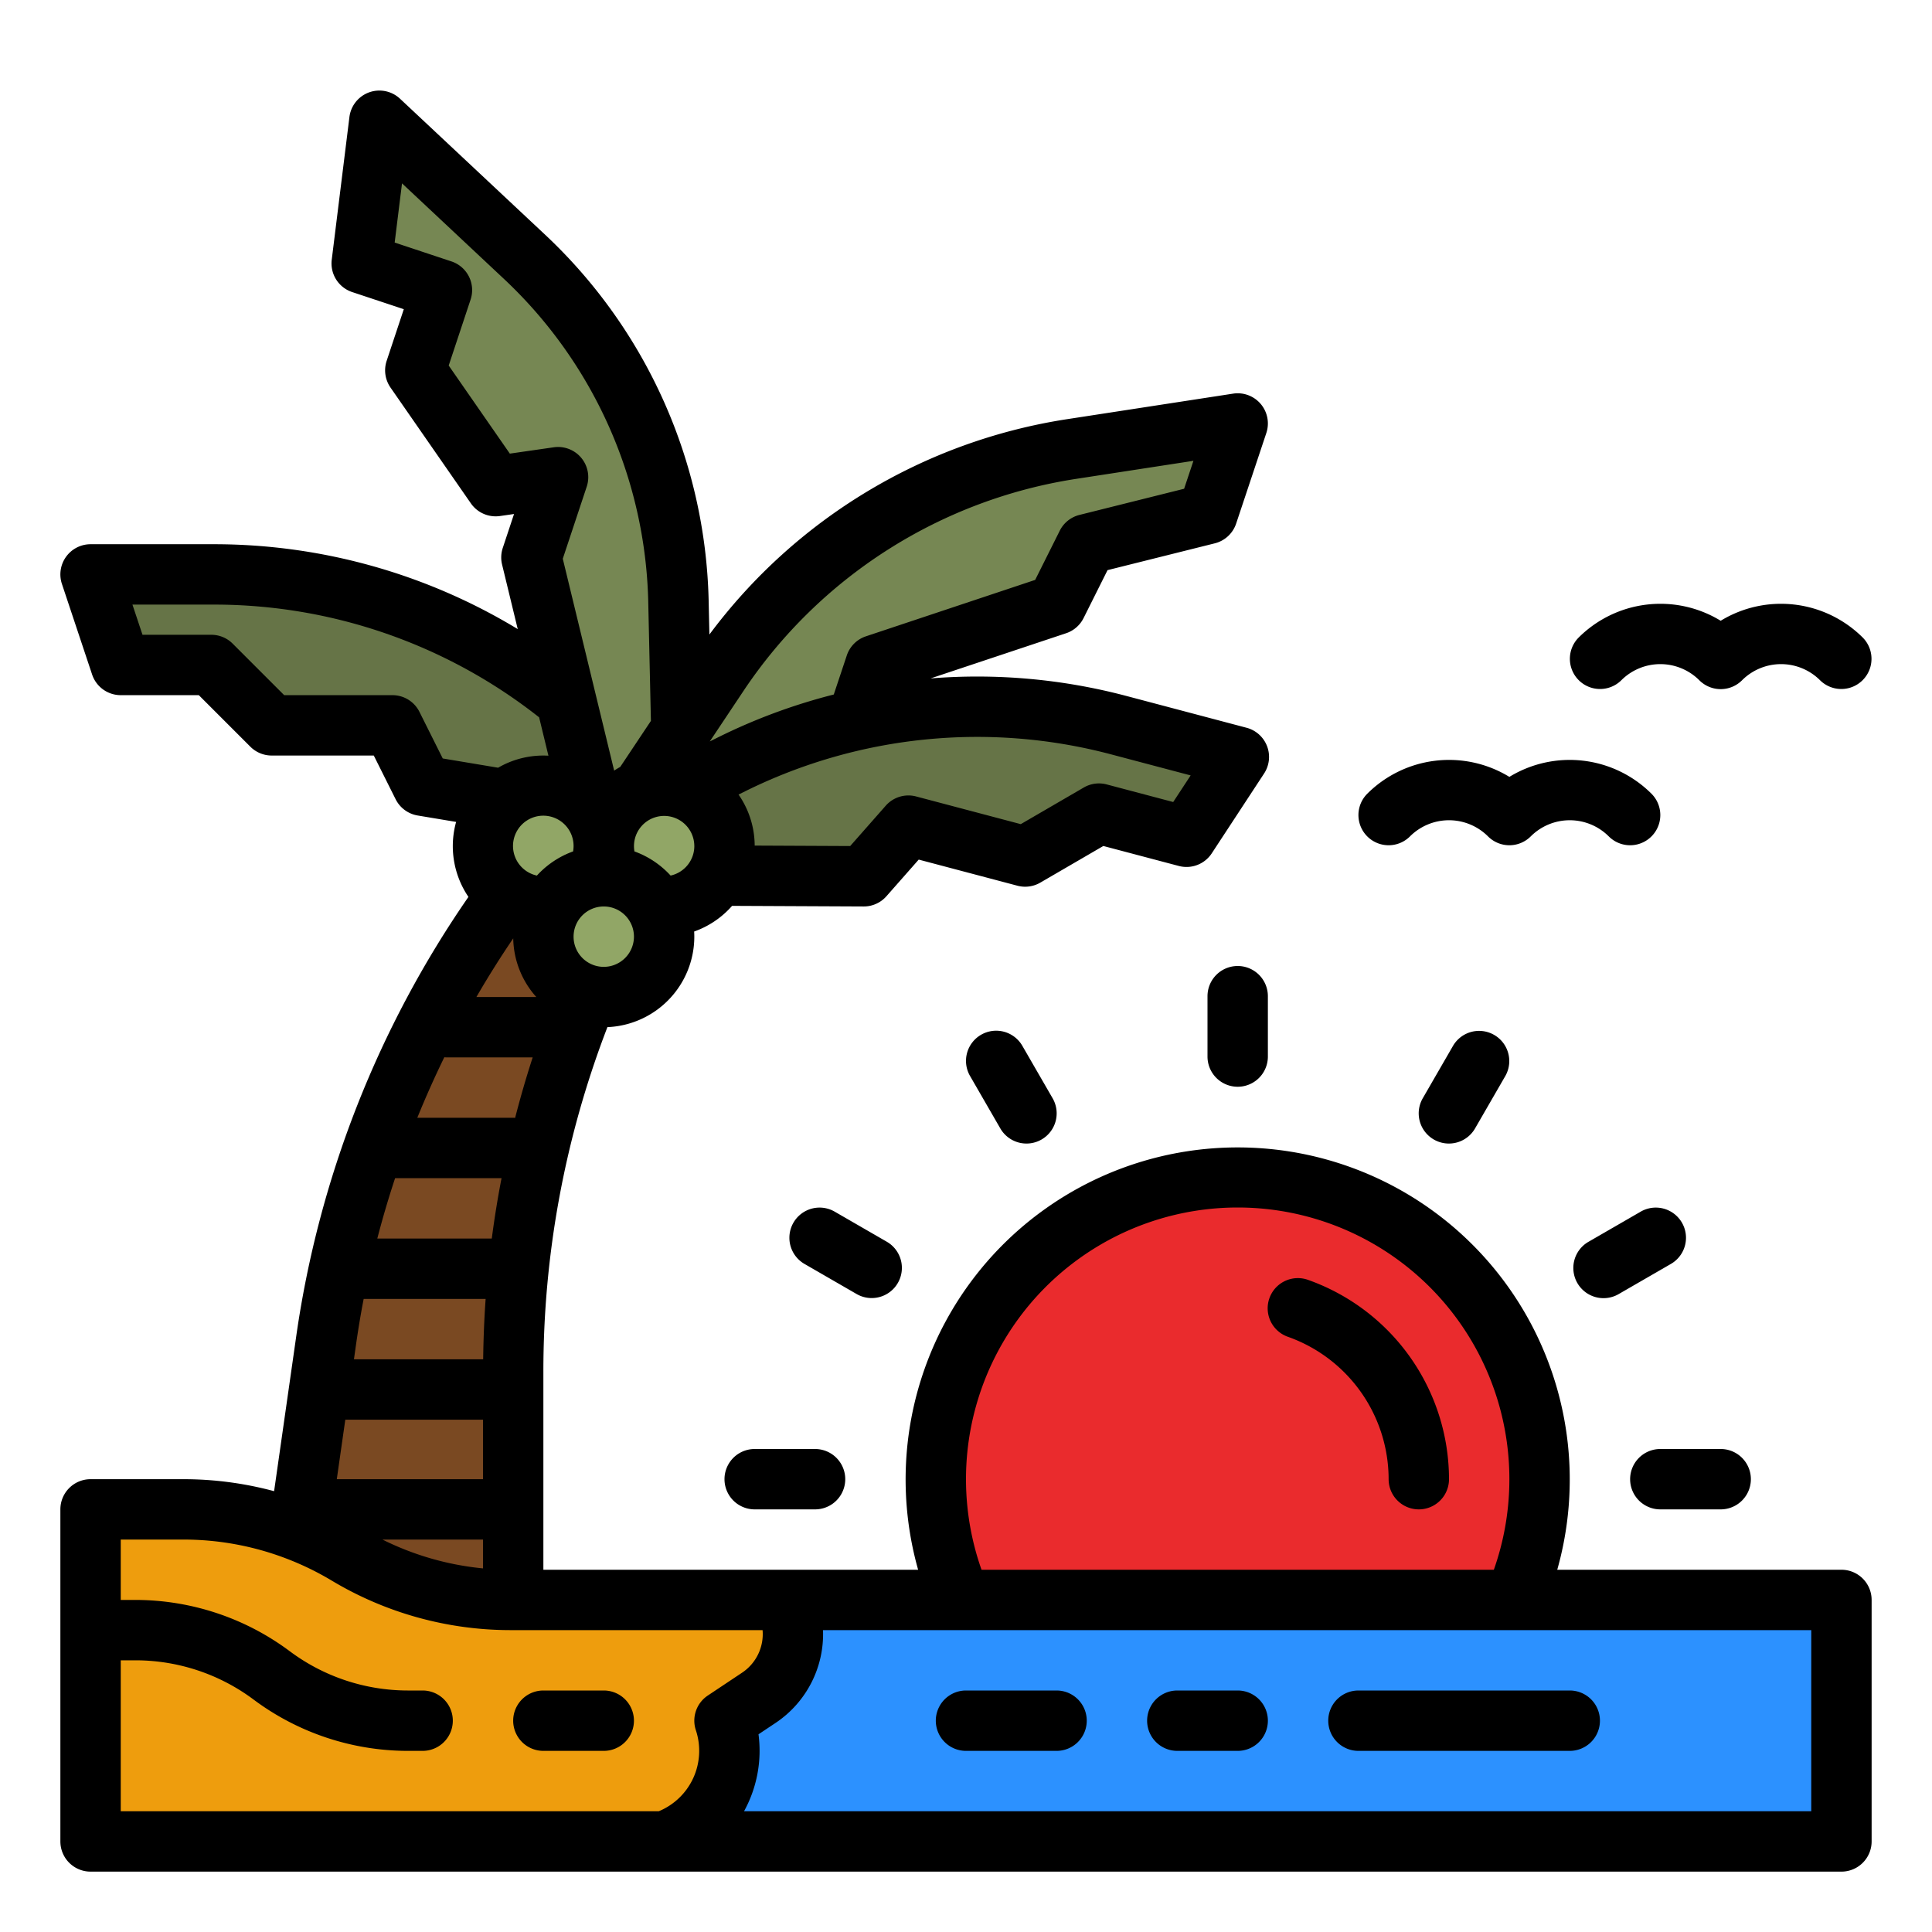 <svg height="512" viewBox="0 0 512 512" width="512" xmlns="http://www.w3.org/2000/svg"><g id="filled_outline" data-name="filled outline"><path d="m176 208.225-22.58-19.758a146.481 146.481 0 0 0 -96.458-36.242h-32.962l8 24h24l16 16h32l8 16 48 8z" fill="#667447"/><path d="m181.068 216.2-1.278-57.137a128.354 128.354 0 0 0 -40.543-90.778l-38.708-36.285-4.685 37.807 21.272 7.065-7.065 21.272 21.3 30.691 16.536-2.38-7.065 21.271 23.119 95.329z" fill="#768753"/><path d="m190.4 178.618-30.4 45.607h24l40-24 8-24 48-16 8-16 32-8 8-24-44.139 6.79a137.441 137.441 0 0 0 -93.461 59.603z" fill="#768753"/><path d="m208 424h280v64h-312z" fill="#2c91ff"/><path d="m144 224.225-7.548 10.064a263.157 263.157 0 0 0 -49.987 120.677l-6.465 45.259v23.775h56v-60.3a263.149 263.149 0 0 1 40-139.471h-32z" fill="#7a4922"/><path d="m254.657 424a80 80 0 1 1 146.686 0z" fill="#ea2b2d"/><path d="m167.041 215.854 26.883-13.325a146.482 146.482 0 0 1 102.519-10.363l31.866 8.432-13.873 21.155-23.2-6.139-19.561 11.375-30.936-8.189-11.827 13.422-48.449-.222z" fill="#667447"/><g fill="#91a666"><circle cx="144" cy="224.225" r="16"/><circle cx="176" cy="224.225" r="16"/><path d="m160 224.22a16 16 0 0 1 -22.15 14.77 24 24 0 0 1 22.15-14.77z"/><path d="m182.15 238.99a16 16 0 0 1 -22.15-14.77 24 24 0 0 1 22.15 14.77z"/></g><path d="m160 224.22a16 16 0 0 1 -22.15 14.77 24 24 0 0 1 22.15-14.77z" fill="#667447"/><path d="m182.15 238.99a16 16 0 0 1 -22.15-14.77 24 24 0 0 1 22.15 14.77z" fill="#667447"/><path d="m24 400h24.676a84.209 84.209 0 0 1 43.324 12 84.209 84.209 0 0 0 43.324 12h72.676a20.265 20.265 0 0 1 -6.884 25.923l-9.116 6.077a25.3 25.3 0 0 1 -16 32h-152z" fill="#ee9d0d"/><path d="m120 456a8 8 0 0 1 -8 8h-4a68.411 68.411 0 0 1 -40.8-13.6 52.292 52.292 0 0 0 -31.2-10.4h-12v-16h12a68.411 68.411 0 0 1 40.8 13.6 52.292 52.292 0 0 0 31.2 10.4h4a8 8 0 0 1 8 8z" fill="#ee9d0d"/><circle cx="160" cy="248.225" fill="#91a666" r="16"/><path d="m488 416h-75.314a88 88 0 1 0 -169.372 0h-99.314v-52.3a253.817 253.817 0 0 1 16.972-91.5 24.025 24.025 0 0 0 23.028-23.975c0-.458-.016-.911-.041-1.362a24.075 24.075 0 0 0 10.051-6.8l34.865.162h.037a8 8 0 0 0 6-2.711l8.558-9.712 26.156 6.921a8 8 0 0 0 6.068-.819l16.7-9.709 20 5.292a8 8 0 0 0 8.736-3.347l13.87-21.155a8 8 0 0 0 -4.644-12.121l-31.865-8.432a154.462 154.462 0 0 0 -51.885-4.643l35.925-11.975a8 8 0 0 0 4.625-4.012l6.355-12.709 28.43-7.107a8 8 0 0 0 5.649-5.232l8-24a8 8 0 0 0 -8.805-10.436l-44.139 6.79a145.808 145.808 0 0 0 -94.646 57.047l-.207-9.272a137.166 137.166 0 0 0 -43.069-96.436l-38.714-36.284a8 8 0 0 0 -13.41 4.853l-4.685 37.807a8 8 0 0 0 5.418 8.577l13.679 4.543-4.544 13.68a8 8 0 0 0 1.02 7.083l21.3 30.691a8 8 0 0 0 7.713 3.357l3.723-.536-2.985 8.988a8.008 8.008 0 0 0 -.182 4.407l4.149 17.105a155.189 155.189 0 0 0 -80.241-22.492h-32.965a8 8 0 0 0 -7.589 10.529l8 24a8 8 0 0 0 7.589 5.47h20.687l13.656 13.656a8 8 0 0 0 5.657 2.344h27.056l5.789 11.577a8 8 0 0 0 5.84 4.314l10.191 1.7a23.933 23.933 0 0 0 3.265 19.872 272.338 272.338 0 0 0 -45.595 116.147l-5.906 41.343a92.212 92.212 0 0 0 -23.964-3.178h-24.676a8 8 0 0 0 -8 8v88a8 8 0 0 0 8 8h464a8 8 0 0 0 8-8v-64a8 8 0 0 0 -8-8zm-193.6-216.1 21.136 5.592-4.625 7.052-17.627-4.664a8 8 0 0 0 -6.068.818l-16.7 9.709-27.732-7.338a8 8 0 0 0 -8.049 2.445l-9.423 10.694-25.312-.118a23.861 23.861 0 0 0 -4.277-13.522l1.757-.871a138.43 138.43 0 0 1 96.92-9.797zm-97.336-16.844a129.735 129.735 0 0 1 88.017-56.134l31.19-4.8-2.469 7.405-27.739 6.934a8 8 0 0 0 -5.215 4.184l-6.518 13.036-44.86 14.954a8 8 0 0 0 -5.059 5.06l-3.452 10.356a154.465 154.465 0 0 0 -30.587 11.31l-2.263 1.121zm130.936 136.944a72 72 0 0 1 67.883 96h-135.766a72 72 0 0 1 67.883-96zm-185.7-87.962a8.025 8.025 0 1 1 9.57-6.392 24.073 24.073 0 0 0 -9.57 6.392zm-.166 32.187h-15.887q4.6-7.947 9.764-15.55a23.9 23.9 0 0 0 6.12 15.55zm17.869-8a8 8 0 1 1 8-8 8.009 8.009 0 0 1 -8.003 8zm24-32a8.011 8.011 0 0 1 -6.3 7.813 24.083 24.083 0 0 0 -9.563-6.39 7.994 7.994 0 1 1 15.86-1.423zm-48.891-104.013-16.2-23.343 5.8-17.475a8 8 0 0 0 -5.071-10.114l-15.047-5 1.944-15.688 27.232 25.527a121.062 121.062 0 0 1 38.016 85.119l.711 31.808-8.125 12.188q-.828.461-1.616.983l-13.612-56.147 6.342-19.094a8 8 0 0 0 -8.732-10.44zm-17.779 80.788-6.178-12.356a8 8 0 0 0 -7.155-4.419h-28.687l-13.656-13.657a8 8 0 0 0 -5.657-2.343h-18.234l-2.666-8h21.862a139.033 139.033 0 0 1 85.911 29.875l2.466 10.168c-.444-.024-.89-.039-1.339-.039a23.845 23.845 0 0 0 -11.992 3.224zm.412 79.185c.238.021.477.037.72.037h22.7q-2.578 7.953-4.649 16.026c-.172-.011-.343-.026-.518-.026h-25.407q3.303-8.134 7.154-16.034zm-13.04 32.037h28.21q-1.536 7.953-2.586 16h-30.339q2.097-8.072 4.715-15.997zm-10.32 43.878q.852-5.961 1.99-11.873h32.325c-.379 5.311-.587 10.647-.654 16h-.042-34.204zm-2.875 20.125h36.49v15.775h-38.744zm36.49 31.775v7.641a76.2 76.2 0 0 1 -26.645-7.641zm59.562 41.344a8 8 0 0 0 -3.151 9.186 17.322 17.322 0 0 1 -9.835 21.47h-142.576v-40h4a52.321 52.321 0 0 1 31.2 10.4 68.425 68.425 0 0 0 40.8 13.6h4a8 8 0 0 0 0-16h-4a52.321 52.321 0 0 1 -31.2-10.4 68.425 68.425 0 0 0 -40.8-13.6h-4v-16h16.676a76.214 76.214 0 0 1 28.174 5.408l.1.04a76.168 76.168 0 0 1 10.936 5.412 92.229 92.229 0 0 0 47.438 13.14h66.767a12.286 12.286 0 0 1 -5.413 11.267zm292.438 30.656h-282.822a33.287 33.287 0 0 0 3.833-20.393l4.542-3.028a28.3 28.3 0 0 0 12.554-24.579h261.893z"/><path d="m280 448h-24a8 8 0 0 0 0 16h24a8 8 0 0 0 0-16z"/><path d="m328 448h-16a8 8 0 0 0 0 16h16a8 8 0 0 0 0-16z"/><path d="m352 456a8 8 0 0 0 8 8h56a8 8 0 0 0 0-16h-56a8 8 0 0 0 -8 8z"/><path d="m341.334 354.274a40.071 40.071 0 0 1 26.666 37.726 8 8 0 0 0 16 0 56.1 56.1 0 0 0 -37.334-52.811 8 8 0 1 0 -5.332 15.085z"/><path d="m328 256a8 8 0 0 0 -8 8v16a8 8 0 0 0 16 0v-16a8 8 0 0 0 -8-8z"/><path d="m260 274.221a8 8 0 0 0 -2.928 10.928l8 13.856a8 8 0 1 0 13.856-8l-8-13.856a8 8 0 0 0 -10.928-2.928z"/><path d="m231 344a8 8 0 0 0 4.007-14.929l-13.856-8a8 8 0 0 0 -8 13.856l13.856 8a7.959 7.959 0 0 0 3.993 1.073z"/><path d="m200 384a8 8 0 0 0 0 16h16a8 8 0 0 0 0-16z"/><path d="m432 392a8 8 0 0 0 8 8h16a8 8 0 0 0 0-16h-16a8 8 0 0 0 -8 8z"/><path d="m434.851 321.072-13.856 8a8 8 0 1 0 8 13.856l13.856-8a8 8 0 0 0 -8-13.856z"/><path d="m385.072 277.149-8 13.856a8 8 0 1 0 13.856 8l8-13.856a8 8 0 0 0 -13.856-8z"/><path d="m400 205.88a30.685 30.685 0 0 0 -37.657 4.463 8 8 0 0 0 11.314 11.314 14.628 14.628 0 0 1 20.686 0 8 8 0 0 0 11.314 0 14.628 14.628 0 0 1 20.686 0 8 8 0 1 0 11.314-11.314 30.685 30.685 0 0 0 -37.657-4.463z"/><path d="m456 164.507a30.683 30.683 0 0 0 -37.657 4.464 8 8 0 0 0 11.314 11.313 14.628 14.628 0 0 1 20.686 0 8 8 0 0 0 11.314 0 14.628 14.628 0 0 1 20.686 0 8 8 0 0 0 11.314-11.313 30.685 30.685 0 0 0 -37.657-4.464z"/><path d="m160 448h-16a8 8 0 0 0 0 16h16a8 8 0 0 0 0-16z"/></g></svg>
